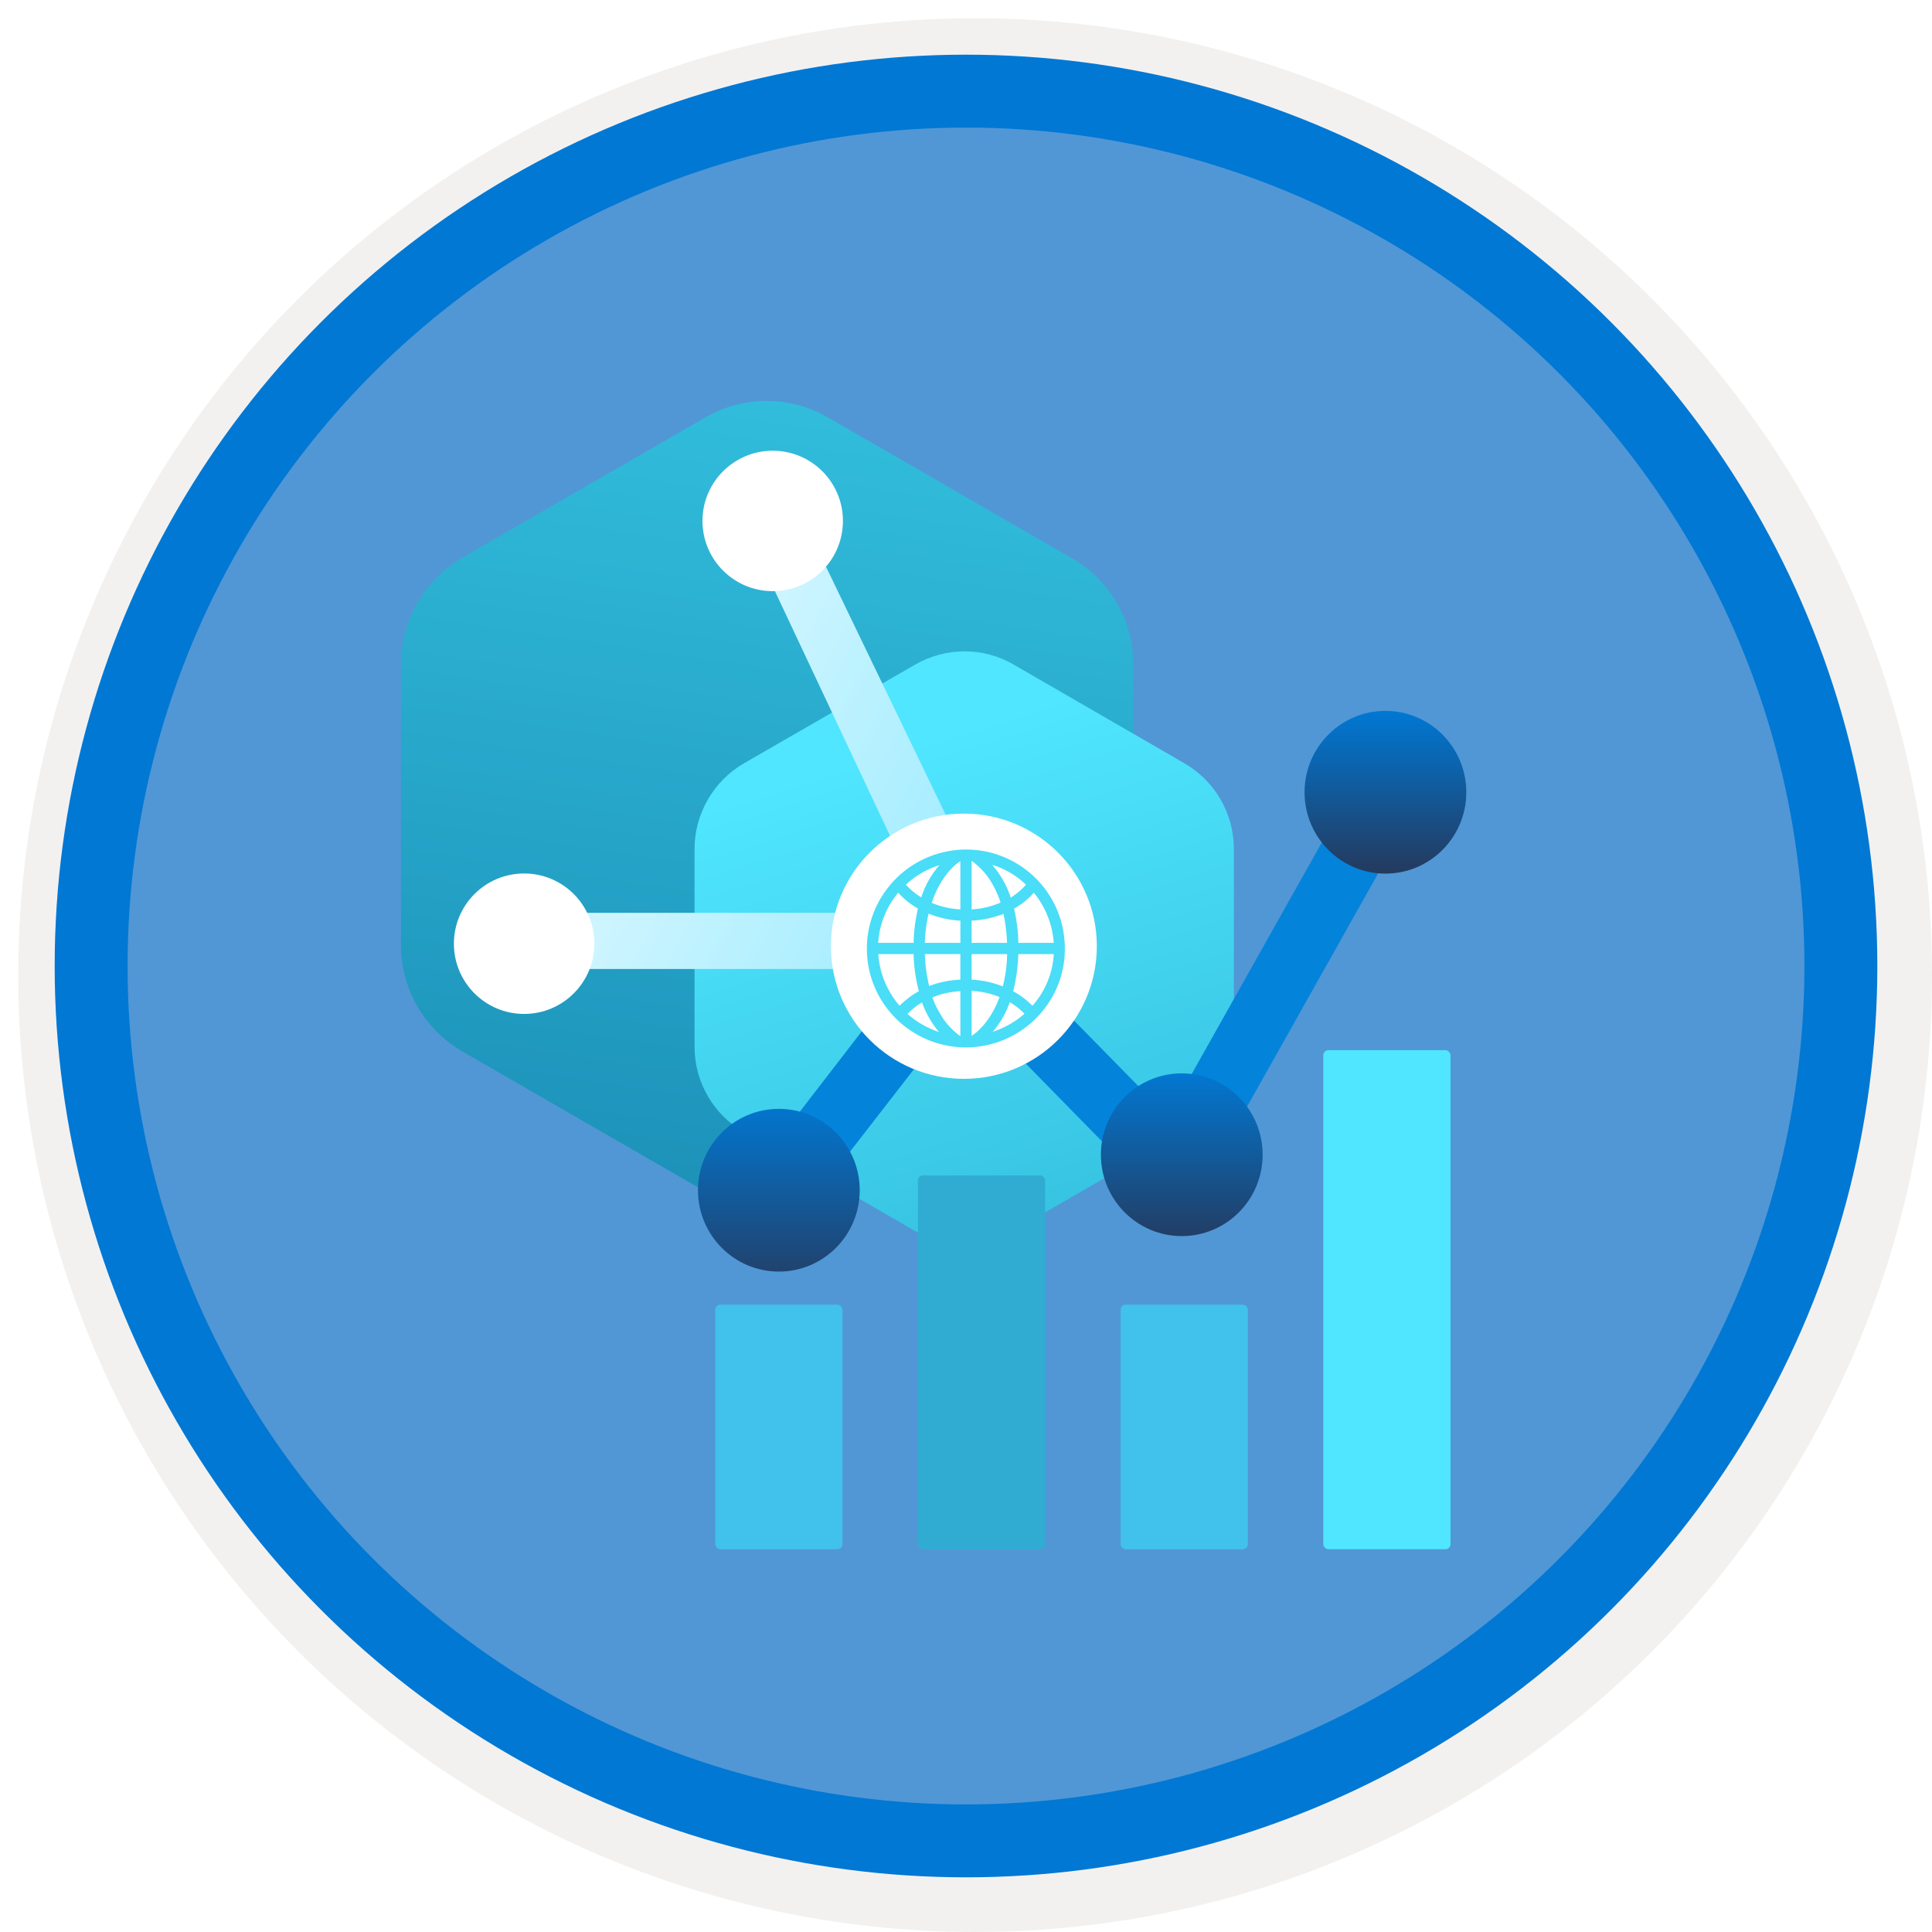 <svg width="106" height="106" viewBox="0 0 106 106" fill="none" xmlns="http://www.w3.org/2000/svg">
<g filter="url(#filter0_d)">
<circle cx="53" cy="53" r="49" fill="#5197D5"/>
<circle cx="53" cy="53" r="50.75" stroke="#F2F1F0" stroke-width="3.5"/>
</g>
<circle cx="53" cy="53" r="48" stroke="#0078D4" stroke-width="4"/>
<g filter="url(#filter1_d)">
<path d="M58.783 28.611L45.426 20.905C43.346 19.698 40.777 19.698 38.696 20.905L25.339 28.611C23.284 29.819 22 32.053 22 34.442V49.854C22 52.269 23.284 54.478 25.365 55.685L38.722 63.391C40.803 64.599 43.371 64.599 45.452 63.391L58.809 55.685C60.89 54.478 62.174 52.243 62.174 49.854V34.442C62.174 32.028 60.89 29.819 58.783 28.611Z" fill="url(#paint0_linear)"/>
<path d="M65 39.888L55.624 34.468C53.954 33.492 51.899 33.492 50.204 34.468L40.803 39.888C39.133 40.864 38.106 42.663 38.106 44.589V55.429C38.106 57.355 39.133 59.153 40.803 60.104L50.178 65.524C51.848 66.5 53.903 66.5 55.598 65.524L64.974 60.104C66.644 59.128 67.697 57.355 67.697 55.429V44.589C67.697 42.637 66.669 40.864 65 39.888Z" fill="url(#paint1_linear)"/>
<path d="M41.188 27.61L43.885 26.121L55.47 50.138L54.52 51.165H29.012L29.295 48.083H50.821L41.188 27.61Z" fill="url(#paint2_linear)"/>
<path d="M28.756 53.63C30.884 53.63 32.609 51.905 32.609 49.777C32.609 47.649 30.884 45.924 28.756 45.924C26.628 45.924 24.903 47.649 24.903 49.777C24.903 51.905 26.628 53.63 28.756 53.63Z" fill="white"/>
<path d="M42.395 30.434C44.523 30.434 46.248 28.709 46.248 26.581C46.248 24.454 44.523 22.729 42.395 22.729C40.267 22.729 38.542 24.454 38.542 26.581C38.542 28.709 40.267 30.434 42.395 30.434Z" fill="white"/>
</g>
<g filter="url(#filter2_d)">
<path d="M74.876 40.034L64.08 59.245L52.662 47.61L40.892 62.87L43.652 65.035L52.987 52.994L64.838 65.089L77.933 41.793L74.876 40.034Z" fill="#0483DA"/>
<ellipse cx="64.838" cy="61.355" rx="4.437" ry="4.464" fill="url(#paint3_linear)"/>
<ellipse cx="76.012" cy="41.467" rx="4.437" ry="4.464" fill="url(#paint4_linear)"/>
<ellipse cx="42.732" cy="63.302" rx="4.437" ry="4.464" fill="url(#paint5_linear)"/>
<rect x="50.362" y="62.49" width="6.981" height="20.509" rx="0.28" fill="#30ACD3"/>
<rect x="61.483" y="69.58" width="6.981" height="13.42" rx="0.28" fill="#40C2EC"/>
<rect x="72.603" y="55.618" width="6.981" height="27.381" rx="0.28" fill="#50E6FF"/>
<rect x="39.242" y="69.58" width="6.981" height="13.42" rx="0.28" fill="#40C2EC"/>
</g>
<g filter="url(#filter3_d)">
<path d="M52.883 57.191C56.912 57.191 60.178 53.933 60.178 49.914C60.178 45.896 56.912 42.638 52.883 42.638C48.854 42.638 45.588 45.896 45.588 49.914C45.588 53.933 48.854 57.191 52.883 57.191Z" fill="white"/>
<path d="M58.279 49.599C58.078 47.021 56.025 44.973 53.458 44.754C53.293 44.735 53.147 44.735 53 44.735C52.854 44.735 52.707 44.735 52.56 44.754C49.627 45.01 47.465 47.569 47.703 50.495C47.923 53.073 49.976 55.103 52.542 55.322C52.707 55.341 52.854 55.341 53 55.341C53.147 55.341 53.293 55.341 53.44 55.322C56.373 55.066 58.536 52.507 58.279 49.599ZM52.651 45.12C52.707 45.12 52.761 45.12 52.816 45.12V48.027C52.175 48.008 51.533 47.862 50.965 47.606C51.479 45.942 52.413 45.266 52.651 45.12ZM51.937 45.229C51.314 45.832 50.855 46.582 50.617 47.423C50.196 47.185 49.829 46.893 49.536 46.527C50.196 45.869 51.039 45.43 51.937 45.229ZM49.279 46.783C49.627 47.204 50.048 47.533 50.507 47.789C50.342 48.466 50.25 49.16 50.25 49.855H48.051C48.087 48.721 48.527 47.643 49.279 46.783ZM49.352 53.366C48.564 52.506 48.106 51.391 48.051 50.221H50.25C50.25 50.971 50.36 51.72 50.562 52.452C50.104 52.671 49.7 53 49.352 53.366ZM49.609 53.64C49.902 53.311 50.269 53.019 50.654 52.817C50.91 53.585 51.332 54.299 51.918 54.865C51.057 54.664 50.269 54.244 49.609 53.64ZM52.816 54.975C52.761 54.975 52.707 54.975 52.651 54.975C52.266 54.701 51.936 54.371 51.661 53.987C51.387 53.567 51.148 53.128 51.002 52.653C51.57 52.397 52.193 52.268 52.816 52.25V54.975ZM52.816 51.867C52.157 51.885 51.497 52.013 50.892 52.269C50.727 51.611 50.617 50.916 50.617 50.221H52.816V51.867ZM52.816 49.855H50.617C50.617 49.215 50.708 48.575 50.855 47.953C51.479 48.228 52.139 48.374 52.817 48.392V49.855H52.816ZM56.464 46.527C56.171 46.893 55.786 47.204 55.383 47.441C55.145 46.6 54.686 45.851 54.063 45.229C54.98 45.412 55.804 45.869 56.464 46.527ZM53.183 45.101C53.238 45.101 53.293 45.101 53.348 45.101C53.733 45.375 54.063 45.705 54.338 46.089C54.65 46.546 54.888 47.058 55.053 47.588C54.467 47.862 53.825 48.008 53.184 48.027V45.101H53.183ZM53.183 48.392C53.861 48.374 54.521 48.228 55.145 47.972C55.291 48.575 55.365 49.215 55.383 49.855H53.184V48.392H53.183ZM53.183 50.221H55.383C55.383 50.916 55.291 51.61 55.108 52.287C54.485 52.031 53.843 51.885 53.183 51.867V50.221ZM53.348 54.956C53.293 54.956 53.238 54.956 53.183 54.956V52.232C53.806 52.25 54.411 52.378 54.998 52.635C54.466 54.189 53.568 54.829 53.348 54.956ZM54.082 54.847C54.65 54.28 55.09 53.585 55.328 52.799C55.731 53.019 56.079 53.293 56.391 53.622C55.749 54.225 54.943 54.646 54.082 54.847ZM56.648 53.366C56.299 53 55.896 52.671 55.438 52.452C55.64 51.72 55.731 50.989 55.75 50.221H57.949C57.913 51.391 57.454 52.507 56.648 53.366ZM55.749 49.855C55.749 49.16 55.658 48.466 55.493 47.789C55.969 47.533 56.391 47.204 56.721 46.783C57.472 47.643 57.894 48.721 57.949 49.855H55.749Z" fill="#49DDF7" stroke="#49DDF7" stroke-width="0.25"/>
</g>
<defs>
<filter id="filter0_d" x="0.5" y="0.5" width="105.5" height="105.5" filterUnits="userSpaceOnUse" color-interpolation-filters="sRGB">
<feFlood flood-opacity="0" result="BackgroundImageFix"/>
<feColorMatrix in="SourceAlpha" type="matrix" values="0 0 0 0 0 0 0 0 0 0 0 0 0 0 0 0 0 0 127 0"/>
<feOffset dx="0.5" dy="0.5"/>
<feColorMatrix type="matrix" values="0 0 0 0 0.824 0 0 0 0 0.831 0 0 0 0 0.835 0 0 0 1 0"/>
<feBlend mode="normal" in2="BackgroundImageFix" result="effect1_dropShadow"/>
<feBlend mode="normal" in="SourceGraphic" in2="effect1_dropShadow" result="shape"/>
</filter>
<filter id="filter1_d" x="18" y="18" width="53.697" height="54.256" filterUnits="userSpaceOnUse" color-interpolation-filters="sRGB">
<feFlood flood-opacity="0" result="BackgroundImageFix"/>
<feColorMatrix in="SourceAlpha" type="matrix" values="0 0 0 0 0 0 0 0 0 0 0 0 0 0 0 0 0 0 127 0"/>
<feOffset dy="2"/>
<feGaussianBlur stdDeviation="2"/>
<feColorMatrix type="matrix" values="0 0 0 0 0 0 0 0 0 0 0 0 0 0 0 0 0 0 0.15 0"/>
<feBlend mode="normal" in2="BackgroundImageFix" result="effect1_dropShadow"/>
<feBlend mode="normal" in="SourceGraphic" in2="effect1_dropShadow" result="shape"/>
</filter>
<filter id="filter2_d" x="34.295" y="35.003" width="50.154" height="53.997" filterUnits="userSpaceOnUse" color-interpolation-filters="sRGB">
<feFlood flood-opacity="0" result="BackgroundImageFix"/>
<feColorMatrix in="SourceAlpha" type="matrix" values="0 0 0 0 0 0 0 0 0 0 0 0 0 0 0 0 0 0 127 0"/>
<feOffset dy="2"/>
<feGaussianBlur stdDeviation="2"/>
<feColorMatrix type="matrix" values="0 0 0 0 0 0 0 0 0 0 0 0 0 0 0 0 0 0 0.15 0"/>
<feBlend mode="normal" in2="BackgroundImageFix" result="effect1_dropShadow"/>
<feBlend mode="normal" in="SourceGraphic" in2="effect1_dropShadow" result="shape"/>
</filter>
<filter id="filter3_d" x="41.588" y="40.638" width="22.59" height="22.553" filterUnits="userSpaceOnUse" color-interpolation-filters="sRGB">
<feFlood flood-opacity="0" result="BackgroundImageFix"/>
<feColorMatrix in="SourceAlpha" type="matrix" values="0 0 0 0 0 0 0 0 0 0 0 0 0 0 0 0 0 0 127 0"/>
<feOffset dy="2"/>
<feGaussianBlur stdDeviation="2"/>
<feColorMatrix type="matrix" values="0 0 0 0 0 0 0 0 0 0 0 0 0 0 0 0 0 0 0.15 0"/>
<feBlend mode="normal" in2="BackgroundImageFix" result="effect1_dropShadow"/>
<feBlend mode="normal" in="SourceGraphic" in2="effect1_dropShadow" result="shape"/>
</filter>
<linearGradient id="paint0_linear" x1="45.532" y1="19.076" x2="37.716" y2="71.518" gradientUnits="userSpaceOnUse">
<stop stop-color="#32BEDD"/>
<stop offset="1" stop-color="#198AB3"/>
</linearGradient>
<linearGradient id="paint1_linear" x1="49.472" y1="38.985" x2="58.83" y2="68.982" gradientUnits="userSpaceOnUse">
<stop stop-color="#50E6FF"/>
<stop offset="0.997" stop-color="#32BEDD"/>
</linearGradient>
<linearGradient id="paint2_linear" x1="21.299" y1="30.577" x2="54.024" y2="47.995" gradientUnits="userSpaceOnUse">
<stop stop-color="white"/>
<stop offset="1" stop-color="#9CEBFF"/>
</linearGradient>
<linearGradient id="paint3_linear" x1="69.261" y1="65.819" x2="69.261" y2="56.918" gradientUnits="userSpaceOnUse">
<stop stop-color="#223E65"/>
<stop offset="1" stop-color="#0277D1"/>
</linearGradient>
<linearGradient id="paint4_linear" x1="80.436" y1="45.905" x2="80.436" y2="37.003" gradientUnits="userSpaceOnUse">
<stop stop-color="#243A5E"/>
<stop offset="1" stop-color="#0078D4"/>
</linearGradient>
<linearGradient id="paint5_linear" x1="47.156" y1="67.74" x2="47.156" y2="58.838" gradientUnits="userSpaceOnUse">
<stop stop-color="#20436F"/>
<stop offset="1" stop-color="#0375CD"/>
</linearGradient>
</defs>
</svg>
